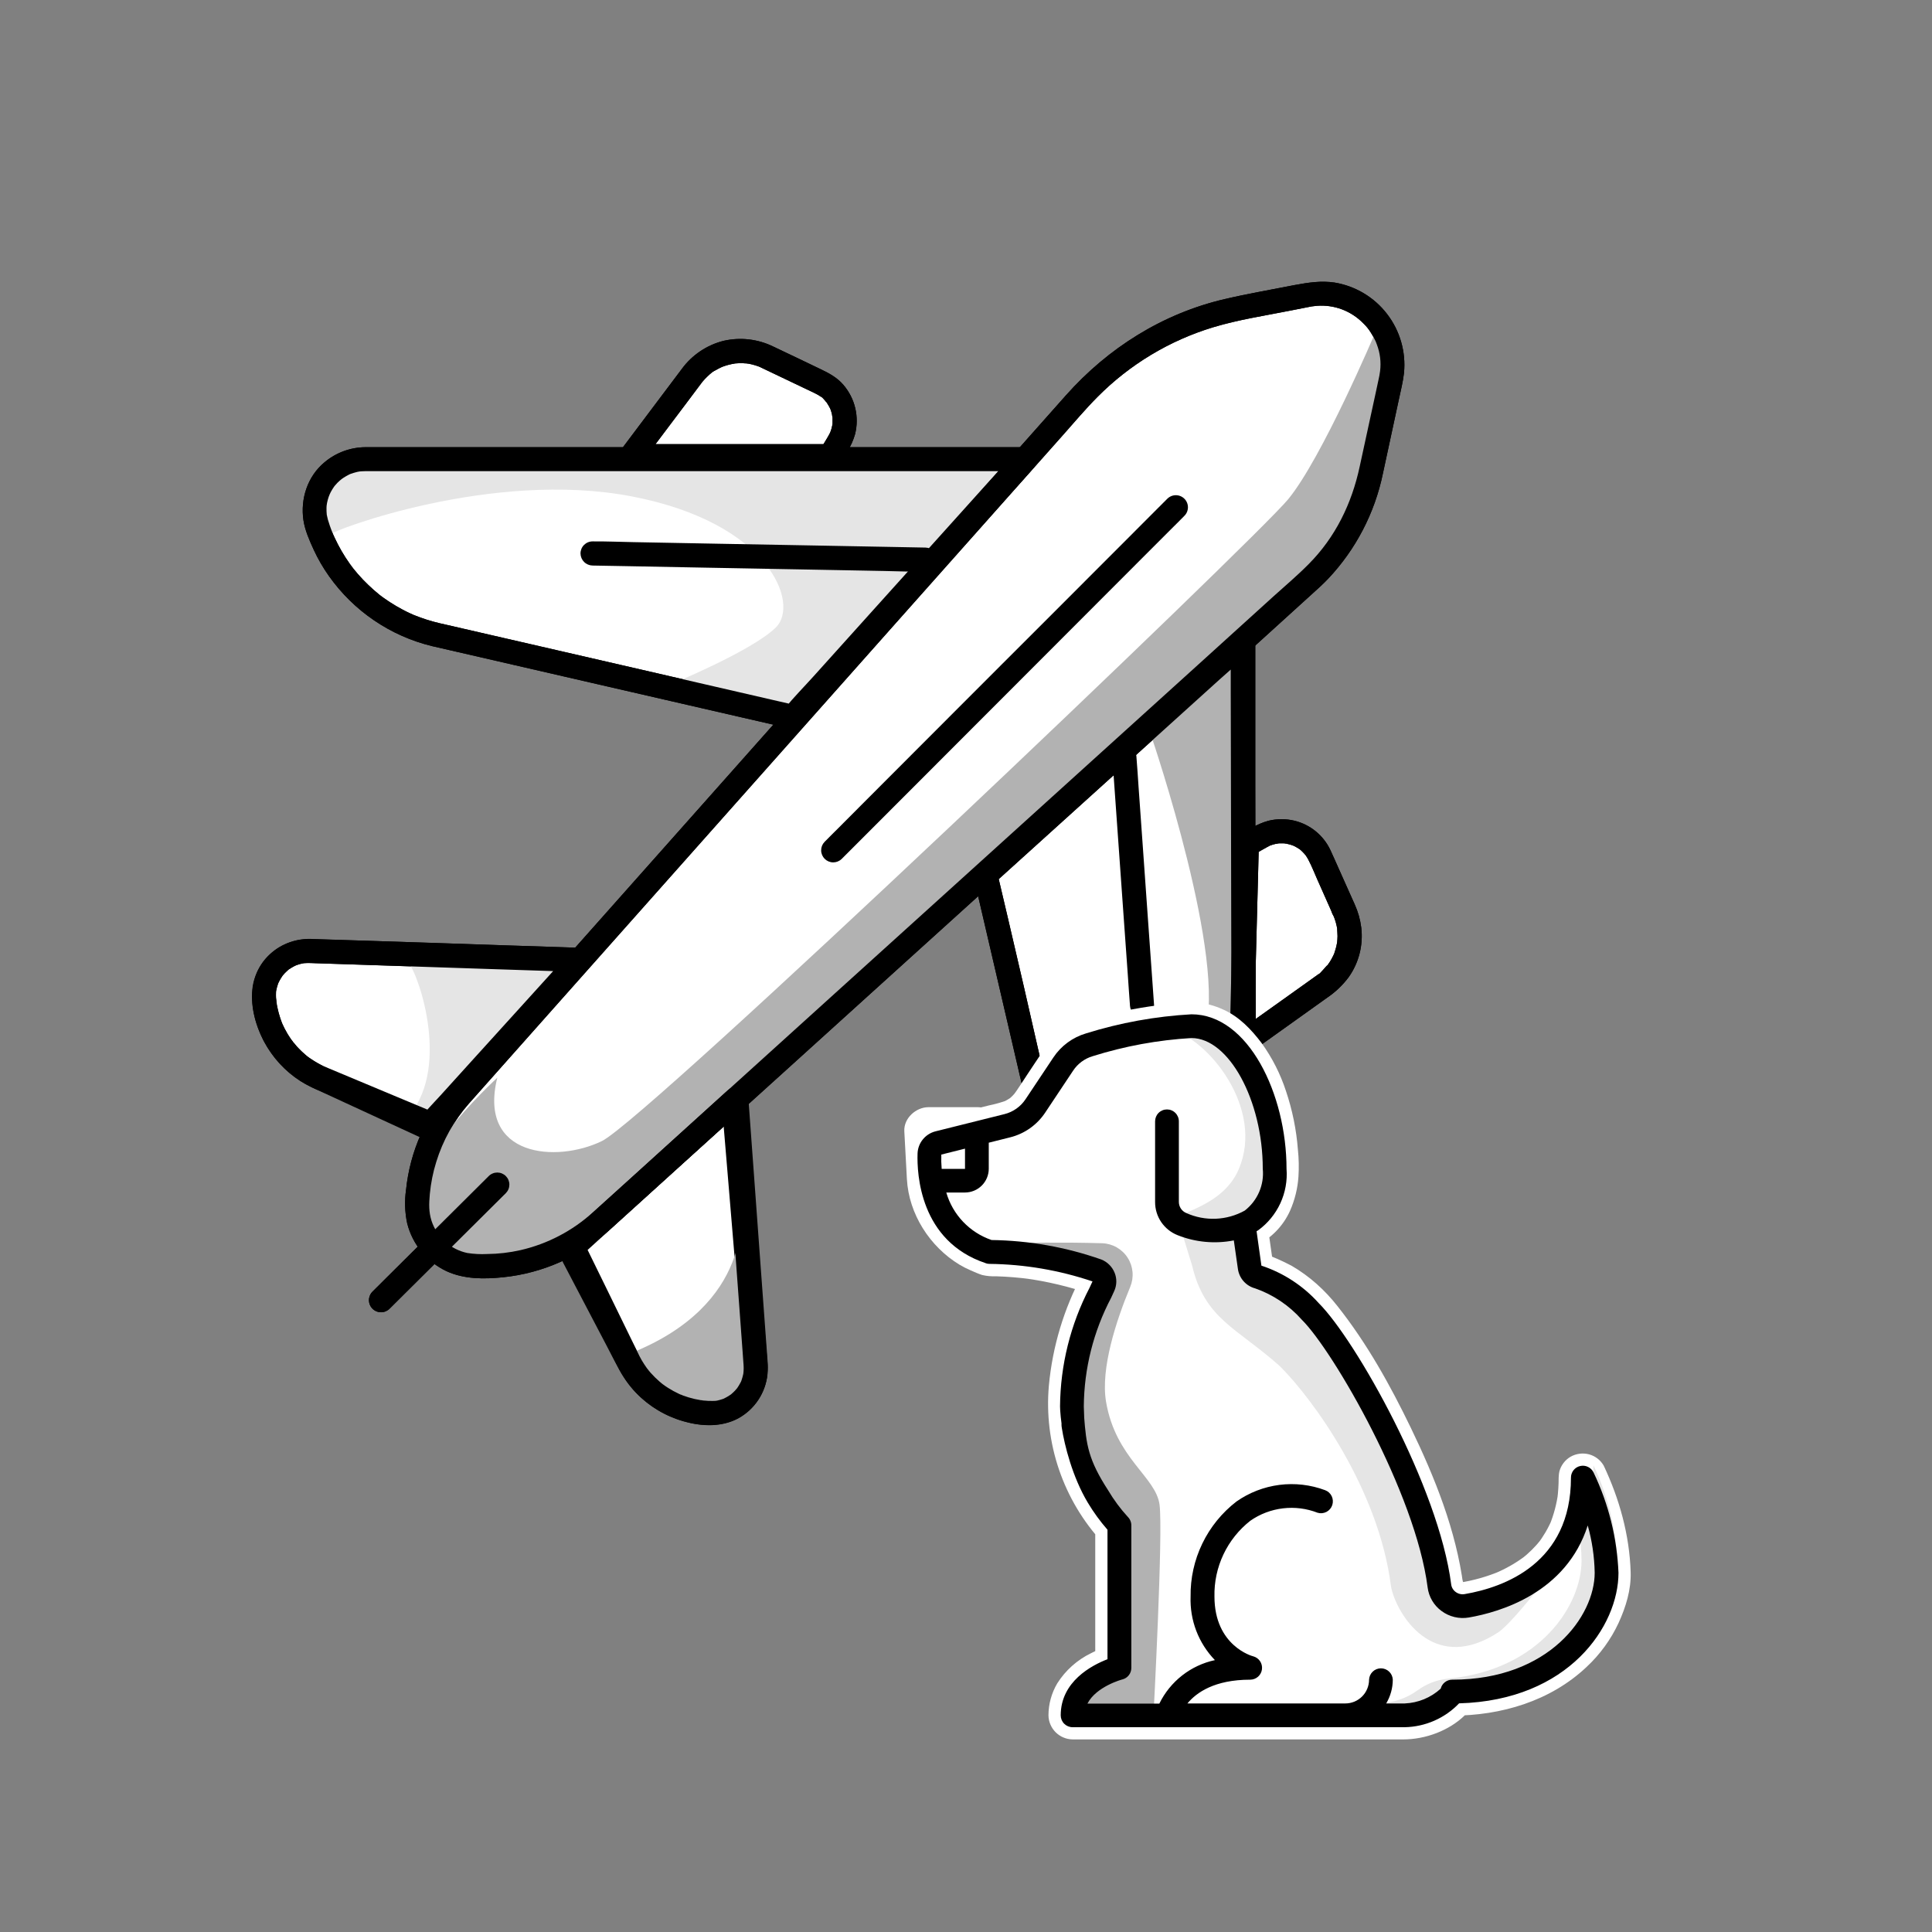 <svg width="120" height="120" viewBox="0 0 120 120" fill="none" xmlns="http://www.w3.org/2000/svg">
<rect x="0" y="0" width="120" height="120" fill="#808080" stroke="none"/>
<path d="M36.008 59.619L19.269 59.067C18.879 59.054 18.49 59.123 18.128 59.271C17.767 59.418 17.44 59.64 17.17 59.922C16.9 60.205 16.693 60.541 16.561 60.909C16.43 61.277 16.378 61.669 16.409 62.058C16.488 63.092 16.843 64.086 17.435 64.937C18.027 65.788 18.836 66.466 19.778 66.9L27.285 70.362L36.008 59.619Z" fill="white"/>
<path d="M36.007 58.869L34.61 58.822L31.171 58.71L26.795 58.56L22.649 58.428L19.841 58.335L19.291 58.317C18.387 58.296 17.508 58.618 16.831 59.217C14.971 60.825 15.589 63.717 16.895 65.474C17.544 66.365 18.405 67.08 19.4 67.555L20.131 67.891L23.744 69.558L26.744 70.941L26.906 71.016C27.185 71.144 27.595 71.166 27.815 70.897L28.681 69.832L30.758 67.273L33.287 64.159L35.462 61.48C35.816 61.045 36.172 60.612 36.523 60.175L36.538 60.157C36.784 59.858 36.857 59.389 36.538 59.097C36.263 58.845 35.741 58.772 35.477 59.097L34.612 60.162L32.533 62.721L29.999 65.828L27.823 68.507C27.472 68.94 27.092 69.36 26.764 69.811L26.749 69.829L27.658 69.713L25.507 68.721L21.692 66.962C20.851 66.575 19.934 66.23 19.178 65.683C19.123 65.643 19.009 65.577 19.136 65.655C19.083 65.619 19.033 65.579 18.986 65.535C18.883 65.448 18.782 65.358 18.686 65.263C18.59 65.169 18.509 65.087 18.425 64.993C18.343 64.876 18.251 64.766 18.149 64.665C18.149 64.665 18.233 64.778 18.185 64.71C18.17 64.688 18.154 64.666 18.137 64.644C18.095 64.587 18.055 64.528 18.016 64.469C17.941 64.358 17.866 64.243 17.803 64.126C17.74 64.01 17.681 63.907 17.627 63.795C17.599 63.738 17.572 63.681 17.546 63.624C17.536 63.6 17.525 63.575 17.513 63.55C17.476 63.465 17.566 63.688 17.513 63.55C17.42 63.305 17.34 63.055 17.275 62.8C17.242 62.669 17.213 62.535 17.189 62.4C17.187 62.345 17.178 62.29 17.164 62.236C17.213 62.349 17.176 62.342 17.164 62.273C17.152 62.203 17.153 62.181 17.149 62.135C17.14 62.028 17.134 61.923 17.134 61.816C17.134 61.757 17.134 61.697 17.134 61.636C17.134 61.611 17.134 61.586 17.134 61.56C17.134 61.464 17.102 61.724 17.134 61.584C17.156 61.468 17.179 61.356 17.212 61.243C17.228 61.188 17.249 61.134 17.267 61.08C17.274 61.056 17.283 61.033 17.293 61.011C17.293 61.011 17.224 61.161 17.293 61.032C17.344 60.93 17.396 60.831 17.458 60.732C17.488 60.684 17.521 60.639 17.552 60.591C17.633 60.474 17.525 60.63 17.524 60.627C17.542 60.601 17.563 60.576 17.585 60.553C17.659 60.467 17.738 60.386 17.822 60.31C17.836 60.297 17.954 60.18 17.972 60.184C17.99 60.189 17.846 60.273 17.918 60.23C17.953 60.209 17.984 60.181 18.017 60.16C18.114 60.098 18.214 60.041 18.317 59.989C18.338 59.979 18.362 59.97 18.383 59.958C18.469 59.91 18.245 60.005 18.34 59.976C18.403 59.956 18.463 59.929 18.526 59.91C18.637 59.874 18.751 59.846 18.866 59.825C19.055 59.791 18.755 59.825 18.893 59.825C18.962 59.825 19.031 59.814 19.1 59.812C19.262 59.812 19.426 59.812 19.589 59.825L22.03 59.906L25.951 60.035L30.284 60.177L33.958 60.298L35.908 60.363H35.996C36.195 60.363 36.386 60.284 36.527 60.143C36.667 60.003 36.746 59.812 36.746 59.613C36.741 59.418 36.662 59.233 36.524 59.094C36.387 58.956 36.202 58.875 36.007 58.869Z" fill="black"/>
<path d="M45.541 68.081L46.937 84.769C46.969 85.159 46.919 85.552 46.79 85.921C46.66 86.29 46.454 86.628 46.185 86.912C45.916 87.196 45.59 87.42 45.228 87.569C44.867 87.719 44.477 87.79 44.087 87.778C43.05 87.751 42.039 87.447 41.159 86.898C40.279 86.349 39.562 85.576 39.081 84.657L35.25 77.332L45.541 68.081Z" fill="white"/>
<path d="M44.791 68.081L44.904 69.43L45.183 72.766L45.538 77.023L45.882 81.135L46.125 84.033C46.143 84.255 46.162 84.483 46.18 84.698C46.18 84.775 46.192 84.847 46.195 84.928C46.195 85.05 46.195 85.168 46.182 85.288C46.168 85.409 46.209 85.138 46.182 85.314C46.17 85.379 46.155 85.443 46.138 85.507C46.122 85.572 46.108 85.62 46.09 85.674C46.072 85.728 46.068 85.736 46.057 85.767C46.032 85.842 46.066 85.79 46.057 85.767L46.077 85.724L46.047 85.791C46.035 85.812 46.026 85.835 46.014 85.857C45.985 85.914 45.955 85.971 45.922 86.028C45.889 86.085 45.853 86.139 45.817 86.192C45.804 86.211 45.787 86.231 45.775 86.251C45.729 86.337 45.87 86.142 45.804 86.216C45.738 86.289 45.646 86.397 45.558 86.483C45.517 86.522 45.474 86.558 45.432 86.595C45.306 86.706 45.52 86.54 45.412 86.612C45.312 86.681 45.209 86.746 45.102 86.805L44.952 86.882C44.833 86.94 45.087 86.837 44.925 86.891C44.806 86.93 44.688 86.967 44.566 86.994L44.467 87.013C44.416 87.024 44.407 87.049 44.467 87.013C44.527 86.978 44.496 87.013 44.44 87.013H44.364C44.239 87.021 44.114 87.021 43.99 87.013C43.86 87.013 43.731 86.996 43.602 86.982C43.473 86.969 43.752 87.006 43.555 86.982C43.482 86.97 43.405 86.958 43.338 86.943C43.078 86.893 42.822 86.825 42.573 86.739L42.393 86.674L42.292 86.634C42.213 86.606 42.343 86.658 42.346 86.658C42.219 86.609 42.096 86.551 41.977 86.486C41.736 86.362 41.504 86.221 41.283 86.066C41.263 86.05 41.148 85.95 41.133 85.954C41.118 85.959 41.244 86.043 41.178 85.989C41.149 85.965 41.121 85.944 41.094 85.92C40.989 85.835 40.887 85.745 40.794 85.651C40.602 85.47 40.423 85.275 40.258 85.07C40.14 84.919 40.302 85.135 40.224 85.026L40.113 84.876C40.033 84.762 39.963 84.645 39.889 84.525C39.838 84.438 39.79 84.35 39.739 84.261L39.325 83.469L37.473 79.95L35.98 77.1L35.901 76.95L35.784 77.859L36.804 76.941L39.255 74.737L42.237 72.055L44.803 69.75C45.219 69.376 45.652 69.016 46.053 68.626L46.071 68.61C46.211 68.469 46.29 68.279 46.29 68.08C46.29 67.881 46.211 67.69 46.071 67.549C45.928 67.413 45.738 67.337 45.54 67.337C45.343 67.337 45.153 67.413 45.01 67.549L43.99 68.468L41.538 70.672L38.55 73.35L35.983 75.657C35.569 76.031 35.128 76.386 34.734 76.781C34.728 76.787 34.722 76.792 34.716 76.797C34.601 76.916 34.527 77.068 34.506 77.232C34.485 77.396 34.518 77.562 34.599 77.706L35.73 79.866L37.696 83.616C38.187 84.552 38.629 85.513 39.331 86.316C40.113 87.195 41.116 87.848 42.237 88.207C43.36 88.575 44.601 88.669 45.694 88.168C46.199 87.927 46.639 87.569 46.976 87.122C47.314 86.676 47.539 86.155 47.634 85.603C47.685 85.25 47.694 84.892 47.661 84.537L47.467 82.224L47.14 78.309L46.773 73.911L46.459 70.161L46.293 68.169L46.285 68.078C46.252 67.688 45.963 67.308 45.535 67.328C45.163 67.35 44.755 67.662 44.791 68.081Z" fill="black"/>
<path d="M39.207 28.35L42.995 23.314C43.517 22.62 44.263 22.127 45.107 21.92C45.951 21.713 46.841 21.805 47.625 22.179L50.985 23.782C51.312 23.939 51.603 24.161 51.839 24.436C52.075 24.71 52.252 25.031 52.357 25.378C52.462 25.724 52.494 26.089 52.45 26.449C52.407 26.808 52.289 27.155 52.104 27.466L51.579 28.35H39.207Z" fill="white"/>
<path d="M39.855 28.73L41.614 26.391C42.282 25.503 42.954 24.618 43.617 23.727L43.638 23.7C43.638 23.7 44.238 22.96 43.612 23.733C43.543 23.819 43.644 23.697 43.657 23.68C43.739 23.583 43.827 23.491 43.918 23.403C43.969 23.352 44.023 23.304 44.077 23.253C44.097 23.235 44.118 23.218 44.139 23.202C44.22 23.134 44.181 23.14 44.139 23.202C44.23 23.117 44.334 23.048 44.446 22.997C44.568 22.924 44.692 22.863 44.82 22.802C44.947 22.74 44.695 22.848 44.857 22.785L45.03 22.724C45.163 22.681 45.298 22.644 45.435 22.616C45.493 22.604 45.555 22.595 45.615 22.584C45.717 22.563 45.465 22.599 45.57 22.584L45.675 22.573C45.806 22.561 45.937 22.557 46.068 22.56C46.138 22.56 46.209 22.56 46.279 22.569H46.39C46.279 22.569 46.462 22.582 46.5 22.59C46.57 22.602 46.639 22.619 46.71 22.635C46.841 22.668 46.97 22.707 47.097 22.753L47.173 22.782C47.302 22.831 47.164 22.774 47.146 22.77C47.182 22.782 47.217 22.798 47.248 22.818L47.368 22.875C48.428 23.38 49.489 23.886 50.55 24.393C50.631 24.432 50.712 24.471 50.79 24.516C50.841 24.546 50.892 24.578 50.94 24.61L51.001 24.654C51.12 24.735 50.973 24.627 50.97 24.627C51.04 24.627 51.21 24.846 51.258 24.898L51.306 24.953C51.337 24.987 51.4 25.015 51.324 24.972C51.247 24.928 51.295 24.93 51.324 24.972L51.379 25.052C51.449 25.16 51.512 25.271 51.57 25.386C51.63 25.503 51.517 25.236 51.577 25.407C51.597 25.459 51.616 25.512 51.631 25.566C51.646 25.62 51.663 25.674 51.675 25.728C51.68 25.8 51.694 25.872 51.717 25.941C51.717 25.941 51.703 25.78 51.705 25.86C51.705 25.893 51.705 25.924 51.712 25.956C51.712 26.013 51.712 26.069 51.712 26.125C51.712 26.183 51.712 26.238 51.712 26.295C51.712 26.328 51.705 26.36 51.705 26.392C51.705 26.487 51.736 26.224 51.705 26.363C51.684 26.476 51.657 26.588 51.624 26.698C51.597 26.76 51.574 26.823 51.556 26.887C51.556 26.887 51.619 26.751 51.582 26.825C51.564 26.863 51.546 26.902 51.526 26.94C51.391 27.201 51.226 27.45 51.076 27.702L50.926 27.959L51.574 27.588H39.207C39.008 27.588 38.817 27.667 38.677 27.808C38.536 27.948 38.457 28.139 38.457 28.338C38.457 28.537 38.536 28.728 38.677 28.868C38.817 29.009 39.008 29.088 39.207 29.088H51.225C51.619 29.088 51.964 29.108 52.23 28.71C52.38 28.489 52.503 28.251 52.639 28.021C52.845 27.695 53.003 27.342 53.109 26.971C53.243 26.44 53.247 25.883 53.121 25.349C52.995 24.815 52.742 24.32 52.384 23.904C51.994 23.444 51.484 23.175 50.953 22.922C49.974 22.455 49.003 21.983 48.015 21.519C47.066 21.058 45.988 20.934 44.959 21.166C43.908 21.425 42.983 22.046 42.345 22.92C41.802 23.637 41.263 24.358 40.722 25.078L38.68 27.794L38.56 27.953C38.323 28.267 38.499 28.805 38.829 28.98C39.223 29.206 39.6 29.066 39.855 28.73Z" fill="black"/>
<path d="M77.13 64.838L82.255 61.176C82.962 60.671 83.473 59.936 83.7 59.098C83.928 58.259 83.858 57.367 83.503 56.574L81.982 53.175C81.834 52.844 81.619 52.548 81.35 52.306C81.081 52.063 80.765 51.879 80.421 51.765C80.077 51.652 79.713 51.611 79.353 51.646C78.992 51.681 78.643 51.79 78.327 51.968L77.427 52.471L77.13 64.838Z" fill="white"/>
<path d="M77.508 65.486L79.617 63.978L82.43 61.969C82.949 61.619 83.406 61.183 83.779 60.679C84.406 59.787 84.68 58.694 84.55 57.612C84.488 57.118 84.352 56.635 84.147 56.181C84.084 56.04 84.019 55.899 83.957 55.757L83.172 54C82.992 53.599 82.817 53.197 82.633 52.8C82.422 52.351 82.113 51.954 81.729 51.639C81.345 51.324 80.896 51.099 80.413 50.979C79.879 50.849 79.322 50.849 78.787 50.979C78.419 51.081 78.065 51.232 77.737 51.429C77.51 51.556 77.266 51.672 77.047 51.816C76.93 51.896 76.834 52.004 76.768 52.13C76.703 52.256 76.67 52.397 76.672 52.539C76.647 53.256 76.638 53.974 76.62 54.693L76.525 58.554L76.43 62.469L76.374 64.719V64.826C76.374 65.024 76.453 65.215 76.594 65.356C76.734 65.496 76.925 65.576 77.124 65.576C77.322 65.572 77.511 65.492 77.65 65.352C77.79 65.212 77.871 65.023 77.874 64.826L77.976 60.653L78.15 54L78.188 52.465L77.817 53.112L78.534 52.709C78.639 52.65 78.743 52.59 78.85 52.538C78.879 52.519 78.911 52.504 78.944 52.494C78.934 52.494 78.772 52.557 78.904 52.512C78.96 52.494 79.016 52.473 79.073 52.456C79.129 52.44 79.183 52.426 79.24 52.413C79.297 52.4 79.404 52.413 79.434 52.377C79.385 52.422 79.284 52.392 79.38 52.388L79.478 52.38C79.534 52.38 79.591 52.38 79.647 52.38C79.703 52.38 79.76 52.38 79.817 52.389C79.848 52.395 79.88 52.398 79.912 52.398C79.869 52.417 79.742 52.367 79.879 52.398C79.989 52.422 80.099 52.446 80.205 52.48C80.205 52.48 80.355 52.541 80.364 52.536C80.373 52.532 80.214 52.467 80.317 52.517L80.425 52.569C80.526 52.621 80.619 52.681 80.715 52.743C80.865 52.842 80.638 52.671 80.737 52.757C80.793 52.804 80.849 52.852 80.901 52.907C80.954 52.961 80.982 52.987 81.019 53.031C81.057 53.075 81.144 53.197 81.087 53.108C81.03 53.017 81.129 53.17 81.145 53.196C81.188 53.259 81.225 53.325 81.261 53.392C81.477 53.797 81.645 54.233 81.831 54.651L82.675 56.55C82.721 56.69 82.781 56.824 82.856 56.95C82.856 56.95 82.805 56.82 82.835 56.901C82.865 56.982 82.881 57.02 82.902 57.08C82.95 57.216 82.989 57.355 83.02 57.496C83.034 57.556 83.046 57.618 83.056 57.679C83.09 57.873 83.056 57.579 83.056 57.717C83.056 57.855 83.078 57.999 83.076 58.14C83.075 58.281 83.064 58.401 83.053 58.533C83.046 58.618 83.062 58.464 83.062 58.462C83.055 58.496 83.049 58.531 83.046 58.566C83.034 58.635 83.02 58.704 83.004 58.772C82.974 58.899 82.938 59.025 82.894 59.148C82.883 59.208 82.861 59.266 82.83 59.319C82.839 59.309 82.903 59.158 82.845 59.285L82.8 59.379C82.742 59.498 82.679 59.613 82.609 59.725C82.576 59.776 82.543 59.829 82.507 59.876L82.446 59.961C82.382 60.053 82.446 59.94 82.466 59.935C82.415 59.946 81.938 60.556 81.895 60.507C81.895 60.507 82.013 60.422 81.916 60.49L81.871 60.523L81.84 60.546L81.708 60.641L81.203 61.002L79.585 62.157C78.657 62.82 77.727 63.478 76.802 64.146L76.749 64.183C76.431 64.41 76.246 64.847 76.481 65.21C76.686 65.532 77.166 65.73 77.508 65.486Z" fill="black"/>
<path d="M63.676 28.526H22.688C22.191 28.525 21.701 28.642 21.259 28.867C20.817 29.092 20.433 29.419 20.141 29.82C19.848 30.221 19.655 30.685 19.576 31.176C19.497 31.666 19.535 32.167 19.688 32.64C20.229 34.315 21.196 35.821 22.494 37.011C23.791 38.201 25.376 39.034 27.091 39.429L49.258 44.529L63.676 28.526Z" fill="white"/>
<path d="M63.677 27.776H22.712C21.775 27.779 20.869 28.112 20.153 28.716C19.103 29.586 18.653 30.977 18.846 32.303C18.941 32.941 19.22 33.567 19.487 34.149C19.751 34.721 20.068 35.267 20.432 35.781C21.971 37.956 24.246 39.502 26.835 40.131C27.325 40.246 27.814 40.356 28.302 40.468L31.893 41.295L36.721 42.407L41.77 43.569L46.102 44.566L48.713 45.166L49.066 45.248C49.194 45.282 49.328 45.283 49.456 45.249C49.585 45.215 49.702 45.149 49.796 45.056L51.228 43.462L54.678 39.639L58.844 35.013L62.444 31.014C63.025 30.367 63.617 29.73 64.19 29.075L64.216 29.046C64.478 28.755 64.525 28.27 64.216 27.985C63.929 27.723 63.434 27.675 63.155 27.985L61.721 29.578L58.279 33.402L54.105 38.037L50.505 42.036C49.925 42.679 49.306 43.303 48.76 43.975C48.75 43.984 48.742 43.994 48.734 44.004L49.463 43.81L48.059 43.488L44.505 42.669L39.727 41.568L34.714 40.414L30.381 39.417L27.71 38.802L27.297 38.708C26.759 38.581 26.232 38.413 25.72 38.205C25.707 38.205 25.61 38.16 25.692 38.194L25.637 38.17L25.436 38.079C25.286 38.011 25.154 37.943 25.015 37.869C24.738 37.723 24.469 37.565 24.206 37.394C24.083 37.314 23.963 37.231 23.845 37.148L23.669 37.019L23.569 36.944C23.652 37.008 23.603 36.969 23.549 36.927C23.315 36.738 23.089 36.538 22.871 36.327C22.646 36.112 22.43 35.888 22.226 35.652C22.13 35.542 22.038 35.43 21.947 35.316C21.855 35.202 21.932 35.298 21.947 35.316L21.872 35.217L21.722 35.014C21.364 34.509 21.052 33.973 20.791 33.411C20.759 33.343 20.729 33.276 20.699 33.209C20.64 33.078 20.689 33.186 20.699 33.209L20.663 33.12C20.599 32.961 20.538 32.802 20.483 32.642C20.441 32.522 20.401 32.4 20.367 32.279C20.348 32.209 20.331 32.139 20.318 32.069C20.309 32.029 20.305 31.989 20.296 31.95C20.309 32.007 20.308 32.061 20.296 31.971C20.282 31.824 20.276 31.676 20.28 31.529C20.28 31.461 20.291 31.393 20.296 31.326C20.284 31.495 20.296 31.308 20.312 31.242C20.339 31.112 20.373 30.983 20.416 30.857C20.43 30.816 20.526 30.599 20.444 30.771C20.476 30.703 20.507 30.634 20.541 30.569C20.603 30.451 20.672 30.339 20.748 30.231L20.814 30.141C20.814 30.141 20.726 30.238 20.785 30.181C20.843 30.125 20.895 30.052 20.954 29.992C21.046 29.898 21.146 29.812 21.254 29.727C21.143 29.822 21.254 29.727 21.308 29.692C21.362 29.658 21.436 29.61 21.502 29.573C21.567 29.535 21.619 29.506 21.678 29.478C21.713 29.46 21.749 29.445 21.784 29.428C21.761 29.439 21.634 29.484 21.765 29.438C21.904 29.388 22.045 29.346 22.189 29.311C22.256 29.297 22.325 29.285 22.394 29.273C22.244 29.299 22.404 29.273 22.468 29.273C22.53 29.273 22.617 29.265 22.686 29.265H63.677C63.876 29.265 64.067 29.186 64.207 29.045C64.348 28.905 64.427 28.714 64.427 28.515C64.427 28.316 64.348 28.125 64.207 27.985C64.067 27.844 63.876 27.765 63.677 27.765V27.776Z" fill="black"/>
<path d="M77.195 39.9L77.279 80.889C77.279 81.385 77.162 81.874 76.938 82.316C76.713 82.758 76.387 83.141 75.987 83.433C75.586 83.726 75.122 83.919 74.632 83.998C74.143 84.078 73.642 84.04 73.169 83.889C71.493 83.35 69.986 82.386 68.793 81.092C67.601 79.796 66.764 78.215 66.365 76.5L61.216 54.339L77.195 39.9Z" fill="white"/>
<path d="M76.444 39.9V40.74V43.047L76.452 46.538L76.461 50.888L76.471 55.819L76.482 61.017L76.5 66.15L76.509 70.95L76.518 75.138V78.382V80.376V80.817C76.518 80.838 76.518 80.859 76.518 80.88C76.518 80.984 76.51 81.086 76.503 81.189C76.503 81.206 76.489 81.309 76.503 81.21C76.516 81.111 76.503 81.236 76.492 81.26C76.479 81.339 76.461 81.409 76.441 81.493C76.422 81.578 76.404 81.626 76.383 81.69C76.369 81.728 76.356 81.764 76.344 81.8C76.332 81.836 76.3 81.908 76.344 81.818C76.387 81.728 76.299 81.911 76.284 81.938C76.245 82.014 76.203 82.089 76.158 82.163C76.123 82.22 76.084 82.273 76.047 82.329C75.973 82.439 76.131 82.239 76.008 82.379C75.914 82.484 75.814 82.585 75.708 82.679C75.679 82.706 75.492 82.856 75.643 82.742C75.591 82.781 75.537 82.82 75.483 82.856C75.365 82.934 75.243 83.004 75.115 83.066L75.013 83.114C75.013 83.114 75.142 83.069 75.061 83.093C74.98 83.117 74.938 83.139 74.875 83.159C74.728 83.204 74.578 83.241 74.425 83.267C74.29 83.292 74.56 83.267 74.367 83.267C74.298 83.267 74.23 83.276 74.163 83.276C74.095 83.276 74.025 83.276 73.957 83.276C73.89 83.276 73.645 83.229 73.83 83.268C73.554 83.211 73.282 83.135 73.017 83.04C72.877 82.989 72.739 82.934 72.6 82.88C72.493 82.838 72.706 82.928 72.6 82.88L72.513 82.841L72.253 82.722C71.695 82.455 71.163 82.137 70.662 81.774L70.486 81.644C70.396 81.578 70.576 81.717 70.486 81.644L70.413 81.585C70.284 81.482 70.156 81.374 70.032 81.264C69.8 81.057 69.577 80.84 69.363 80.613C69.157 80.392 68.964 80.163 68.776 79.927C68.706 79.841 68.844 80.022 68.776 79.927L68.719 79.853L68.569 79.652C68.479 79.524 68.394 79.394 68.31 79.261C68.142 78.998 67.986 78.726 67.842 78.447C67.776 78.317 67.711 78.184 67.65 78.052L67.56 77.85C67.548 77.823 67.507 77.718 67.56 77.85C67.545 77.809 67.528 77.772 67.513 77.732C67.325 77.256 67.172 76.767 67.056 76.269C66.936 75.762 66.818 75.254 66.702 74.745L65.853 71.099L64.74 66.308L63.6 61.311L62.607 57.042L62.007 54.492L61.926 54.145L61.734 54.874L63.322 53.438L67.14 49.987L71.758 45.813L75.748 42.206C76.392 41.623 77.062 41.061 77.685 40.456C77.694 40.447 77.703 40.439 77.713 40.431C77.854 40.29 77.933 40.1 77.933 39.901C77.933 39.702 77.854 39.511 77.713 39.37C77.571 39.234 77.381 39.157 77.183 39.157C76.986 39.157 76.795 39.234 76.653 39.37L75.075 40.8L71.257 44.25L66.64 48.423L62.649 52.031C62.005 52.612 61.336 53.176 60.714 53.781L60.685 53.806C60.591 53.9 60.524 54.017 60.49 54.146C60.456 54.274 60.457 54.409 60.492 54.537L60.823 55.962L61.665 59.583L62.784 64.397L63.96 69.46L64.963 73.776L65.563 76.353C65.876 77.809 66.468 79.191 67.306 80.423C68.073 81.517 69.029 82.465 70.129 83.223C70.65 83.581 71.202 83.889 71.779 84.145C72.421 84.429 73.069 84.684 73.77 84.765C74.411 84.827 75.057 84.729 75.65 84.478C76.244 84.228 76.765 83.833 77.167 83.33C77.727 82.624 78.03 81.75 78.028 80.85C78.028 80.468 78.028 80.087 78.028 79.704V77.112V73.404L78.019 68.859L78 63.804L77.988 58.544L77.977 53.412L77.968 48.678V44.688V41.718V40.099V39.9C77.968 39.701 77.889 39.51 77.749 39.37C77.608 39.229 77.417 39.15 77.218 39.15C77.019 39.15 76.829 39.229 76.688 39.37C76.547 39.51 76.468 39.701 76.468 39.9H76.444Z" fill="black"/>
<path d="M28.588 68.02L66.969 24.82C69.556 21.91 73.024 19.926 76.844 19.17L81.204 18.308C81.923 18.165 82.667 18.204 83.368 18.42C84.068 18.636 84.704 19.024 85.218 19.547C85.732 20.07 86.108 20.712 86.313 21.416C86.517 22.121 86.543 22.865 86.388 23.581L85.116 29.474C84.571 32.004 83.245 34.3 81.326 36.036L37.29 75.891C35.335 77.659 32.794 78.639 30.157 78.639H29.651C29.151 78.639 28.656 78.539 28.195 78.345C27.735 78.151 27.318 77.866 26.969 77.508C26.62 77.15 26.347 76.726 26.165 76.26C25.983 75.794 25.896 75.297 25.91 74.797C25.976 72.293 26.925 69.893 28.588 68.02Z" fill="white"/>
<path d="M29.119 68.55L30.799 66.659L35.191 61.716L41.424 54.702L48.51 46.727L55.59 38.757L61.726 31.857L65.992 27.057C66.708 26.253 67.405 25.419 68.164 24.657C70.163 22.64 72.632 21.152 75.349 20.328C76.917 19.855 78.562 19.607 80.166 19.288L81.157 19.093C81.367 19.044 81.58 19.011 81.795 18.994C82.328 18.953 82.863 19.03 83.363 19.219C83.863 19.409 84.315 19.707 84.687 20.091C84.864 20.26 85.018 20.451 85.146 20.66C85.229 20.79 85.306 20.924 85.375 21.063C85.432 21.166 85.478 21.274 85.515 21.386C85.719 21.914 85.789 22.485 85.72 23.047C85.696 23.235 85.662 23.422 85.618 23.605L85.441 24.429L84.45 28.992C83.958 31.278 82.95 33.361 81.286 35.035C80.595 35.736 79.834 36.377 79.104 37.036L74.4 41.301L67.65 47.41L59.769 54.543L51.811 61.743L44.662 68.213L39.37 73.002L36.843 75.285C35.564 76.449 34.006 77.264 32.32 77.65C31.643 77.803 30.952 77.883 30.258 77.889C29.845 77.911 29.43 77.889 29.022 77.825C28.52 77.719 28.055 77.483 27.672 77.142C27.479 76.978 27.311 76.788 27.172 76.576C27.014 76.345 26.89 76.093 26.803 75.826C26.628 75.266 26.641 74.794 26.698 74.154C26.762 73.48 26.895 72.815 27.097 72.169C27.507 70.833 28.196 69.6 29.119 68.55C29.255 68.407 29.331 68.217 29.331 68.02C29.331 67.822 29.255 67.633 29.119 67.49C28.846 67.216 28.327 67.189 28.059 67.49C26.459 69.272 25.465 71.516 25.221 73.899C25.121 74.593 25.145 75.299 25.291 75.984C25.453 76.626 25.754 77.225 26.173 77.737C26.593 78.249 27.12 78.663 27.718 78.948C28.818 79.46 30.066 79.454 31.251 79.332C33.707 79.081 36.019 78.053 37.851 76.397L38.548 75.765L42.409 72.27L48.694 66.584L56.4 59.607L64.555 52.227L72.126 45.377L78.097 39.977L81.45 36.934C81.802 36.617 82.156 36.3 82.486 35.955C84.207 34.135 85.386 31.871 85.893 29.418L86.889 24.797C87.006 24.255 87.142 23.713 87.205 23.165C87.332 21.856 86.957 20.548 86.156 19.506C85.356 18.463 84.188 17.764 82.891 17.55C82.053 17.425 81.259 17.55 80.44 17.7C78.985 17.988 77.518 18.238 76.074 18.575C72.214 19.474 68.821 21.613 66.202 24.561L63.369 27.75L58.089 33.693L51.316 41.315L44.031 49.515L37.164 57.243L31.65 63.45L28.471 67.028L28.056 67.496C27.919 67.638 27.843 67.828 27.843 68.026C27.843 68.223 27.919 68.413 28.056 68.556C28.198 68.695 28.39 68.772 28.589 68.77C28.788 68.769 28.978 68.69 29.119 68.55Z" fill="black"/>
<path d="M24.205 81.278L26.647 78.85L30.534 74.987L31.418 74.109C31.487 74.039 31.543 73.957 31.58 73.866C31.618 73.775 31.637 73.677 31.638 73.579C31.638 73.48 31.618 73.382 31.581 73.291C31.543 73.2 31.488 73.118 31.418 73.048C31.349 72.978 31.266 72.923 31.175 72.885C31.084 72.847 30.986 72.828 30.888 72.828C30.789 72.828 30.692 72.847 30.601 72.885C30.509 72.922 30.427 72.977 30.357 73.047L27.915 75.475L24.028 79.338L23.145 80.217C23.073 80.286 23.016 80.369 22.977 80.46C22.938 80.552 22.917 80.65 22.916 80.75C22.915 80.85 22.934 80.948 22.972 81.04C23.009 81.133 23.065 81.216 23.136 81.287C23.206 81.357 23.29 81.413 23.382 81.451C23.474 81.488 23.573 81.507 23.672 81.506C23.772 81.506 23.87 81.485 23.962 81.446C24.053 81.406 24.136 81.349 24.205 81.278Z" fill="black"/>
<path d="M85.411 20.677C85.411 20.677 82.118 28.449 80.011 31.009C77.903 33.57 40.2 69.499 37.389 70.871C34.578 72.242 29.666 71.877 30.887 66.941C30.887 66.941 24.137 73.118 25.983 75.641C27.828 78.163 31.745 82.007 43.401 70.358C55.056 58.709 83.308 34.569 83.308 34.569C83.308 34.569 88.614 23.128 85.411 20.677Z" fill="#B2B2B2"/>
<path d="M20.498 33.203C20.681 32.929 30.581 29.181 39.207 30.826C47.834 32.472 49.664 37.5 48.2 38.962C46.736 40.425 41.607 42.529 41.607 42.529L49.754 43.99L63.231 29.02L21.761 28.663L19.539 30.735L20.498 33.203Z" fill="#E5E5E5"/>
<path d="M71.513 45.729C71.605 46.004 76.267 59.717 74.805 64.197C73.342 68.677 69.96 72.243 65.936 72.699C65.936 72.699 66.394 80.106 68.497 81.751C70.6 83.397 74.047 85.089 75.48 83.731C76.912 82.374 76.915 81.294 77.279 79.832C77.644 78.369 77.198 40.883 77.198 40.883L71.513 45.729Z" fill="#B2B2B2"/>
<path d="M25.253 59.717C25.703 59.717 27.993 65.659 25.662 68.951L26.694 70.088C26.694 70.088 35.1 59.835 35.25 59.717C35.4 59.598 25.253 59.717 25.253 59.717Z" fill="#E5E5E5"/>
<path d="M45.839 74.802C46.139 75.234 46.764 81.022 39.207 84.039C39.207 84.039 40.044 87.133 41.607 87.778C43.17 88.424 46.089 87.615 46.505 86.504C46.92 85.392 45.839 74.802 45.839 74.802Z" fill="#B2B2B2"/>
<path d="M36.007 58.869L34.657 58.825L31.349 58.716L27.103 58.575L22.987 58.438L20.05 58.35L19.363 58.328C18.74 58.302 18.122 58.434 17.563 58.71C17.075 58.958 16.652 59.316 16.328 59.757C16.004 60.198 15.788 60.709 15.697 61.248C15.52 62.397 15.847 63.609 16.366 64.63C16.894 65.651 17.68 66.517 18.644 67.141C19.052 67.392 19.481 67.606 19.927 67.779L23.285 69.184L26.38 70.478L26.552 70.551C26.68 70.588 26.816 70.59 26.945 70.556C27.073 70.522 27.191 70.453 27.283 70.358L28.201 69.345L30.415 66.9L33.085 63.954L35.395 61.404C35.77 60.99 36.152 60.582 36.521 60.162L36.538 60.144C36.8 59.853 36.838 59.365 36.538 59.084C36.238 58.801 35.758 58.773 35.477 59.084L34.558 60.096L32.351 62.531L29.681 65.475L27.371 68.025C26.998 68.438 26.6 68.838 26.246 69.267L26.23 69.285L26.959 69.091L24.721 68.156L21.035 66.614L20.039 66.198L19.978 66.171C19.963 66.171 20.171 66.263 20.08 66.212C20.024 66.18 19.964 66.154 19.907 66.124C19.784 66.061 19.666 65.994 19.547 65.922C19.429 65.85 19.348 65.794 19.247 65.727C19.195 65.691 19.144 65.652 19.097 65.616C19.012 65.555 19.201 65.7 19.12 65.632L19.036 65.565C18.835 65.399 18.646 65.219 18.469 65.028C18.383 64.936 18.301 64.842 18.223 64.745L18.172 64.681C18.119 64.615 18.208 64.724 18.208 64.727C18.208 64.692 18.104 64.585 18.082 64.552C17.934 64.34 17.8 64.117 17.681 63.886C17.623 63.774 17.572 63.66 17.519 63.546C17.485 63.468 17.542 63.599 17.543 63.6C17.527 63.568 17.514 63.534 17.503 63.499C17.477 63.434 17.453 63.364 17.429 63.297C17.346 63.057 17.28 62.811 17.23 62.562C17.216 62.501 17.204 62.438 17.194 62.374C17.194 62.347 17.194 62.321 17.182 62.292C17.158 62.154 17.182 62.309 17.182 62.328C17.182 62.209 17.171 62.091 17.149 61.974C17.142 61.862 17.142 61.75 17.149 61.638C17.15 61.604 17.153 61.57 17.158 61.536C17.158 61.536 17.131 61.694 17.147 61.611C17.164 61.529 17.17 61.479 17.185 61.413C17.21 61.3 17.248 61.191 17.284 61.081C17.336 60.919 17.233 61.173 17.293 61.056C17.321 60.998 17.348 60.939 17.38 60.882C17.435 60.782 17.498 60.688 17.561 60.594C17.624 60.499 17.473 60.696 17.561 60.594C17.605 60.546 17.645 60.496 17.69 60.444C17.77 60.361 17.854 60.294 17.939 60.213C18.025 60.132 17.821 60.289 17.962 60.2C18.017 60.165 18.07 60.127 18.125 60.094C18.181 60.062 18.224 60.038 18.275 60.011L18.34 59.977L18.362 59.967C18.422 59.94 18.422 59.94 18.362 59.967C18.328 60.009 18.308 59.986 18.362 59.967L18.455 59.932C18.518 59.911 18.581 59.892 18.646 59.874L18.796 59.84C18.821 59.84 19.018 59.806 18.895 59.819C18.772 59.831 18.97 59.819 19 59.819C19.069 59.819 19.138 59.819 19.208 59.819H19.28L19.778 59.835L22.384 59.92L26.284 60.05L30.515 60.191L34.06 60.307L35.911 60.367H35.996C36.195 60.367 36.386 60.288 36.527 60.148C36.667 60.007 36.746 59.816 36.746 59.617C36.742 59.422 36.663 59.235 36.526 59.096C36.388 58.957 36.203 58.875 36.007 58.869Z" fill="black"/>
<path d="M44.979 68.25L45.076 69.579L45.316 72.868L45.616 77.05L45.916 81.117L46.128 84.006L46.176 84.678L46.185 84.793C46.193 84.914 46.193 85.036 46.185 85.156C46.185 85.215 46.168 85.276 46.17 85.334C46.17 85.334 46.197 85.183 46.179 85.26C46.17 85.3 46.164 85.341 46.156 85.383C46.131 85.496 46.099 85.607 46.062 85.716C46.052 85.739 46.043 85.763 46.036 85.787C46.017 85.871 46.059 85.712 46.066 85.721C46.041 85.79 46.009 85.856 45.97 85.918C45.921 86.011 45.866 86.102 45.807 86.189C45.807 86.189 45.753 86.268 45.751 86.268C45.75 86.268 45.849 86.151 45.793 86.213C45.738 86.274 45.7 86.323 45.651 86.376C45.578 86.452 45.501 86.524 45.421 86.592C45.285 86.713 45.51 86.537 45.402 86.609C45.348 86.646 45.295 86.683 45.24 86.716C45.142 86.776 45.04 86.828 44.94 86.879C44.839 86.93 45.075 86.835 44.913 86.888C44.85 86.907 44.788 86.93 44.724 86.948C44.659 86.966 44.611 86.978 44.554 86.991C44.497 87.004 44.338 87.024 44.454 87.012C44.569 87 44.386 87.012 44.35 87.012C44.28 87.012 44.211 87.019 44.142 87.012C44.031 87.012 43.92 87.012 43.81 86.997C43.744 86.997 43.68 86.987 43.615 86.979C43.588 86.972 43.56 86.969 43.533 86.97C43.602 86.952 43.662 86.988 43.542 86.97C43.279 86.929 43.02 86.87 42.766 86.793C42.645 86.757 42.525 86.716 42.405 86.671C42.375 86.659 42.283 86.606 42.255 86.613C42.303 86.601 42.376 86.665 42.283 86.625L42.184 86.58C41.947 86.47 41.716 86.344 41.496 86.204C41.389 86.136 41.286 86.066 41.184 85.99C41.034 85.879 41.245 86.044 41.142 85.959C41.086 85.914 41.029 85.869 40.975 85.821C40.776 85.649 40.588 85.464 40.413 85.267C40.371 85.219 40.329 85.171 40.288 85.118C40.248 85.064 40.155 84.944 40.21 85.022C40.266 85.1 40.159 84.95 40.138 84.919C40.096 84.859 40.054 84.799 40.014 84.737C39.91 84.58 39.816 84.418 39.73 84.252C39.613 84.022 39.504 83.787 39.391 83.555L37.705 80.1L36.3 77.231L36.225 77.081L36.108 77.99L37.117 77.073L39.541 74.876L42.472 72.216L45.007 69.918C45.415 69.549 45.841 69.191 46.236 68.805L46.254 68.788C46.394 68.648 46.473 68.457 46.473 68.258C46.473 68.059 46.394 67.869 46.254 67.728C46.111 67.591 45.921 67.515 45.723 67.515C45.526 67.515 45.336 67.591 45.193 67.728L44.184 68.643L41.76 70.841L38.833 73.5L36.3 75.793C35.892 76.162 35.458 76.516 35.071 76.906L35.053 76.923C34.938 77.042 34.865 77.194 34.843 77.358C34.822 77.522 34.854 77.688 34.935 77.832L36 80.02L37.819 83.761L38.367 84.885C38.663 85.489 39.052 86.042 39.52 86.525C40.332 87.363 41.352 87.971 42.475 88.287C43.59 88.599 44.806 88.659 45.853 88.101C46.358 87.822 46.787 87.424 47.104 86.943C47.421 86.461 47.617 85.91 47.674 85.337C47.7 85.066 47.7 84.794 47.674 84.523L47.505 82.21L47.221 78.33L46.906 74.007L46.635 70.303L46.492 68.343L46.485 68.253C46.456 67.863 46.161 67.485 45.735 67.503C45.348 67.521 44.949 67.835 44.979 68.25Z" fill="black"/>
<path d="M39.855 28.73L41.614 26.391C42.282 25.503 42.954 24.618 43.617 23.727L43.638 23.7C43.638 23.7 44.238 22.96 43.612 23.733C43.543 23.819 43.644 23.697 43.657 23.68C43.739 23.583 43.827 23.491 43.918 23.403C43.969 23.352 44.023 23.304 44.077 23.253C44.097 23.235 44.118 23.218 44.139 23.202C44.22 23.134 44.181 23.14 44.139 23.202C44.23 23.117 44.334 23.048 44.446 22.997C44.568 22.924 44.692 22.863 44.82 22.802C44.947 22.74 44.695 22.848 44.857 22.785L45.03 22.724C45.163 22.681 45.298 22.644 45.435 22.616C45.493 22.604 45.555 22.595 45.615 22.584C45.717 22.563 45.465 22.599 45.57 22.584L45.675 22.573C45.806 22.561 45.937 22.557 46.068 22.56C46.138 22.56 46.209 22.56 46.279 22.569H46.39C46.279 22.569 46.462 22.582 46.5 22.59C46.57 22.602 46.639 22.619 46.71 22.635C46.841 22.668 46.97 22.707 47.097 22.753L47.173 22.782C47.302 22.831 47.164 22.774 47.146 22.77C47.182 22.782 47.217 22.798 47.248 22.818L47.368 22.875C48.428 23.38 49.489 23.886 50.55 24.393C50.631 24.432 50.712 24.471 50.79 24.516C50.841 24.546 50.892 24.578 50.94 24.61L51.001 24.654C51.12 24.735 50.973 24.627 50.97 24.627C51.04 24.627 51.21 24.846 51.258 24.898L51.306 24.953C51.337 24.987 51.4 25.015 51.324 24.972C51.247 24.928 51.295 24.93 51.324 24.972L51.379 25.052C51.449 25.16 51.512 25.271 51.57 25.386C51.63 25.503 51.517 25.236 51.577 25.407C51.597 25.459 51.616 25.512 51.631 25.566C51.646 25.62 51.663 25.674 51.675 25.728C51.68 25.8 51.694 25.872 51.717 25.941C51.717 25.941 51.703 25.78 51.705 25.86C51.705 25.893 51.705 25.924 51.712 25.956C51.712 26.013 51.712 26.069 51.712 26.125C51.712 26.183 51.712 26.238 51.712 26.295C51.712 26.328 51.705 26.36 51.705 26.392C51.705 26.487 51.736 26.224 51.705 26.363C51.684 26.476 51.657 26.588 51.624 26.698C51.597 26.76 51.574 26.823 51.556 26.887C51.556 26.887 51.619 26.751 51.582 26.825C51.564 26.863 51.546 26.902 51.526 26.94C51.391 27.201 51.226 27.45 51.076 27.702L50.926 27.959L51.574 27.588H39.207C39.008 27.588 38.817 27.667 38.677 27.808C38.536 27.948 38.457 28.139 38.457 28.338C38.457 28.537 38.536 28.728 38.677 28.868C38.817 29.009 39.008 29.088 39.207 29.088H51.225C51.619 29.088 51.964 29.108 52.23 28.71C52.38 28.489 52.503 28.251 52.639 28.021C52.845 27.695 53.003 27.342 53.109 26.971C53.243 26.44 53.247 25.883 53.121 25.349C52.995 24.815 52.742 24.32 52.384 23.904C51.994 23.444 51.484 23.175 50.953 22.922C49.974 22.455 49.003 21.983 48.015 21.519C47.066 21.058 45.988 20.934 44.959 21.166C43.908 21.425 42.983 22.046 42.345 22.92C41.802 23.637 41.263 24.358 40.722 25.078L38.68 27.794L38.56 27.953C38.323 28.267 38.499 28.805 38.829 28.98C39.223 29.206 39.6 29.066 39.855 28.73Z" fill="black"/>
<path d="M77.508 65.486L79.617 63.978L82.43 61.969C82.949 61.619 83.406 61.183 83.779 60.679C84.406 59.787 84.68 58.694 84.55 57.612C84.488 57.118 84.352 56.635 84.147 56.181C84.084 56.04 84.019 55.899 83.957 55.757L83.172 54C82.992 53.599 82.817 53.197 82.633 52.8C82.422 52.351 82.113 51.954 81.729 51.639C81.345 51.324 80.896 51.099 80.413 50.979C79.879 50.849 79.322 50.849 78.787 50.979C78.419 51.081 78.065 51.232 77.737 51.429C77.51 51.556 77.266 51.672 77.047 51.816C76.93 51.896 76.834 52.004 76.768 52.13C76.703 52.256 76.67 52.397 76.672 52.539C76.647 53.256 76.638 53.974 76.62 54.693L76.525 58.554L76.43 62.469L76.374 64.719V64.826C76.374 65.024 76.453 65.215 76.594 65.356C76.734 65.496 76.925 65.576 77.124 65.576C77.322 65.572 77.511 65.492 77.65 65.352C77.79 65.212 77.871 65.023 77.874 64.826L77.976 60.653L78.15 54L78.188 52.465L77.817 53.112L78.534 52.709C78.639 52.65 78.743 52.59 78.85 52.538C78.879 52.519 78.911 52.504 78.944 52.494C78.934 52.494 78.772 52.557 78.904 52.512C78.96 52.494 79.016 52.473 79.073 52.456C79.129 52.44 79.183 52.426 79.24 52.413C79.297 52.4 79.404 52.413 79.434 52.377C79.385 52.422 79.284 52.392 79.38 52.388L79.478 52.38C79.534 52.38 79.591 52.38 79.647 52.38C79.703 52.38 79.76 52.38 79.817 52.389C79.848 52.395 79.88 52.398 79.912 52.398C79.869 52.417 79.742 52.367 79.879 52.398C79.989 52.422 80.099 52.446 80.205 52.48C80.205 52.48 80.355 52.541 80.364 52.536C80.373 52.532 80.214 52.467 80.317 52.517L80.425 52.569C80.526 52.621 80.619 52.681 80.715 52.743C80.865 52.842 80.638 52.671 80.737 52.757C80.793 52.804 80.849 52.852 80.901 52.907C80.954 52.961 80.982 52.987 81.019 53.031C81.057 53.075 81.144 53.197 81.087 53.108C81.03 53.017 81.129 53.17 81.145 53.196C81.188 53.259 81.225 53.325 81.261 53.392C81.477 53.797 81.645 54.233 81.831 54.651L82.675 56.55C82.721 56.69 82.781 56.824 82.856 56.95C82.856 56.95 82.805 56.82 82.835 56.901C82.865 56.982 82.881 57.02 82.902 57.08C82.95 57.216 82.989 57.355 83.02 57.496C83.034 57.556 83.046 57.618 83.056 57.679C83.09 57.873 83.056 57.579 83.056 57.717C83.056 57.855 83.078 57.999 83.076 58.14C83.075 58.281 83.064 58.401 83.053 58.533C83.046 58.618 83.062 58.464 83.062 58.462C83.055 58.496 83.049 58.531 83.046 58.566C83.034 58.635 83.02 58.704 83.004 58.772C82.974 58.899 82.938 59.025 82.894 59.148C82.883 59.208 82.861 59.266 82.83 59.319C82.839 59.309 82.903 59.158 82.845 59.285L82.8 59.379C82.742 59.498 82.679 59.613 82.609 59.725C82.576 59.776 82.543 59.829 82.507 59.876L82.446 59.961C82.382 60.053 82.446 59.94 82.466 59.935C82.415 59.946 81.938 60.556 81.895 60.507C81.895 60.507 82.013 60.422 81.916 60.49L81.871 60.523L81.84 60.546L81.708 60.641L81.203 61.002L79.585 62.157C78.657 62.82 77.727 63.478 76.802 64.146L76.749 64.183C76.431 64.41 76.246 64.847 76.481 65.21C76.686 65.532 77.166 65.73 77.508 65.486Z" fill="black"/>
<path d="M63.677 27.776H22.712C21.775 27.779 20.869 28.112 20.153 28.716C19.103 29.586 18.653 30.977 18.846 32.303C18.941 32.941 19.22 33.567 19.487 34.149C19.751 34.721 20.068 35.267 20.432 35.781C21.971 37.956 24.246 39.502 26.835 40.131C27.325 40.246 27.814 40.356 28.302 40.468L31.893 41.295L36.721 42.407L41.77 43.569L46.102 44.566L48.713 45.166L49.066 45.248C49.194 45.282 49.328 45.283 49.456 45.249C49.585 45.215 49.702 45.149 49.796 45.056L51.228 43.462L54.678 39.639L58.844 35.013L62.444 31.014C63.025 30.367 63.617 29.73 64.19 29.075L64.216 29.046C64.478 28.755 64.525 28.27 64.216 27.985C63.929 27.723 63.434 27.675 63.155 27.985L61.721 29.578L58.279 33.402L54.105 38.037L50.505 42.036C49.925 42.679 49.306 43.303 48.76 43.975C48.75 43.984 48.742 43.994 48.734 44.004L49.463 43.81L48.059 43.488L44.505 42.669L39.727 41.568L34.714 40.414L30.381 39.417L27.71 38.802L27.297 38.708C26.759 38.581 26.232 38.413 25.72 38.205C25.707 38.205 25.61 38.16 25.692 38.194L25.637 38.17L25.436 38.079C25.286 38.011 25.154 37.943 25.015 37.869C24.738 37.723 24.469 37.565 24.206 37.394C24.083 37.314 23.963 37.231 23.845 37.148L23.669 37.019L23.569 36.944C23.652 37.008 23.603 36.969 23.549 36.927C23.315 36.738 23.089 36.538 22.871 36.327C22.646 36.112 22.43 35.888 22.226 35.652C22.13 35.542 22.038 35.43 21.947 35.316C21.855 35.202 21.932 35.298 21.947 35.316L21.872 35.217L21.722 35.014C21.364 34.509 21.052 33.973 20.791 33.411C20.759 33.343 20.729 33.276 20.699 33.209C20.64 33.078 20.689 33.186 20.699 33.209L20.663 33.12C20.599 32.961 20.538 32.802 20.483 32.642C20.441 32.522 20.401 32.4 20.367 32.279C20.348 32.209 20.331 32.139 20.318 32.069C20.309 32.029 20.305 31.989 20.296 31.95C20.309 32.007 20.308 32.061 20.296 31.971C20.282 31.824 20.276 31.676 20.28 31.529C20.28 31.461 20.291 31.393 20.296 31.326C20.284 31.495 20.296 31.308 20.312 31.242C20.339 31.112 20.373 30.983 20.416 30.857C20.43 30.816 20.526 30.599 20.444 30.771C20.476 30.703 20.507 30.634 20.541 30.569C20.603 30.451 20.672 30.339 20.748 30.231L20.814 30.141C20.814 30.141 20.726 30.238 20.785 30.181C20.843 30.125 20.895 30.052 20.954 29.992C21.046 29.898 21.146 29.812 21.254 29.727C21.143 29.822 21.254 29.727 21.308 29.692C21.362 29.658 21.436 29.61 21.502 29.573C21.567 29.535 21.619 29.506 21.678 29.478C21.713 29.46 21.749 29.445 21.784 29.428C21.761 29.439 21.634 29.484 21.765 29.438C21.904 29.388 22.045 29.346 22.189 29.311C22.256 29.297 22.325 29.285 22.394 29.273C22.244 29.299 22.404 29.273 22.468 29.273C22.53 29.273 22.617 29.265 22.686 29.265H63.677C63.876 29.265 64.067 29.186 64.207 29.045C64.348 28.905 64.427 28.714 64.427 28.515C64.427 28.316 64.348 28.125 64.207 27.985C64.067 27.844 63.876 27.765 63.677 27.765V27.776Z" fill="black"/>
<path d="M76.444 39.9V40.74V43.047L76.452 46.538L76.461 50.888L76.471 55.819L76.482 61.017L76.5 66.15L76.509 70.95L76.518 75.138V78.382V80.376V80.817C76.518 80.838 76.518 80.859 76.518 80.88C76.518 80.984 76.51 81.086 76.503 81.189C76.503 81.206 76.489 81.309 76.503 81.21C76.516 81.111 76.503 81.236 76.492 81.26C76.479 81.339 76.461 81.409 76.441 81.493C76.422 81.578 76.404 81.626 76.383 81.69C76.369 81.728 76.356 81.764 76.344 81.8C76.332 81.836 76.3 81.908 76.344 81.818C76.387 81.728 76.299 81.911 76.284 81.938C76.245 82.014 76.203 82.089 76.158 82.163C76.123 82.22 76.084 82.273 76.047 82.329C75.973 82.439 76.131 82.239 76.008 82.379C75.914 82.484 75.814 82.585 75.708 82.679C75.679 82.706 75.492 82.856 75.643 82.742C75.591 82.781 75.537 82.82 75.483 82.856C75.365 82.934 75.243 83.004 75.115 83.066L75.013 83.114C75.013 83.114 75.142 83.069 75.061 83.093C74.98 83.117 74.938 83.139 74.875 83.159C74.728 83.204 74.578 83.241 74.425 83.267C74.29 83.292 74.56 83.267 74.367 83.267C74.298 83.267 74.23 83.276 74.163 83.276C74.095 83.276 74.025 83.276 73.957 83.276C73.89 83.276 73.645 83.229 73.83 83.268C73.554 83.211 73.282 83.135 73.017 83.04C72.877 82.989 72.739 82.934 72.6 82.88C72.493 82.838 72.706 82.928 72.6 82.88L72.513 82.841L72.253 82.722C71.695 82.455 71.163 82.137 70.662 81.774L70.486 81.644C70.396 81.578 70.576 81.717 70.486 81.644L70.413 81.585C70.284 81.482 70.156 81.374 70.032 81.264C69.8 81.057 69.577 80.84 69.363 80.613C69.157 80.392 68.964 80.163 68.776 79.927C68.706 79.841 68.844 80.022 68.776 79.927L68.719 79.853L68.569 79.652C68.479 79.524 68.394 79.394 68.31 79.261C68.142 78.998 67.986 78.726 67.842 78.447C67.776 78.317 67.711 78.184 67.65 78.052L67.56 77.85C67.548 77.823 67.507 77.718 67.56 77.85C67.545 77.809 67.528 77.772 67.513 77.732C67.325 77.256 67.172 76.767 67.056 76.269C66.936 75.762 66.818 75.254 66.702 74.745L65.853 71.099L64.74 66.308L63.6 61.311L62.607 57.042L62.007 54.492L61.926 54.145L61.734 54.874L63.322 53.438L67.14 49.987L71.758 45.813L75.748 42.206C76.392 41.623 77.062 41.061 77.685 40.456C77.694 40.447 77.703 40.439 77.713 40.431C77.854 40.29 77.933 40.1 77.933 39.901C77.933 39.702 77.854 39.511 77.713 39.37C77.571 39.234 77.381 39.157 77.183 39.157C76.986 39.157 76.795 39.234 76.653 39.37L75.075 40.8L71.257 44.25L66.64 48.423L62.649 52.031C62.005 52.612 61.336 53.176 60.714 53.781L60.685 53.806C60.591 53.9 60.524 54.017 60.49 54.146C60.456 54.274 60.457 54.409 60.492 54.537L60.823 55.962L61.665 59.583L62.784 64.397L63.96 69.46L64.963 73.776L65.563 76.353C65.876 77.809 66.468 79.191 67.306 80.423C68.073 81.517 69.029 82.465 70.129 83.223C70.65 83.581 71.202 83.889 71.779 84.145C72.421 84.429 73.069 84.684 73.77 84.765C74.411 84.827 75.057 84.729 75.65 84.478C76.244 84.228 76.765 83.833 77.167 83.33C77.727 82.624 78.03 81.75 78.028 80.85C78.028 80.468 78.028 80.087 78.028 79.704V77.112V73.404L78.019 68.859L78 63.804L77.988 58.544L77.977 53.412L77.968 48.678V44.688V41.718V40.099V39.9C77.968 39.701 77.889 39.51 77.749 39.37C77.608 39.229 77.417 39.15 77.218 39.15C77.019 39.15 76.829 39.229 76.688 39.37C76.547 39.51 76.468 39.701 76.468 39.9H76.444Z" fill="black"/>
<path d="M69.085 47.002L69.195 48.538L69.457 52.227L69.774 56.69L70.05 60.549C70.095 61.175 70.132 61.801 70.183 62.427C70.183 62.436 70.183 62.445 70.183 62.454C70.21 62.844 70.507 63.222 70.933 63.204C71.316 63.186 71.712 62.873 71.683 62.454L71.574 60.918L71.311 57.23L70.995 52.766L70.72 48.9C70.677 48.275 70.639 47.648 70.587 47.023C70.587 47.014 70.587 47.005 70.587 46.996C70.56 46.606 70.261 46.227 69.837 46.246C69.454 46.263 69.057 46.578 69.087 46.996L69.085 47.002Z" fill="black"/>
<path d="M57.48 34.011L55.416 33.972L50.478 33.88L44.51 33.77L39.351 33.673C38.516 33.658 37.677 33.621 36.842 33.627H36.806C36.607 33.627 36.416 33.706 36.275 33.847C36.135 33.987 36.056 34.178 36.056 34.377C36.059 34.575 36.139 34.764 36.279 34.904C36.419 35.043 36.608 35.123 36.806 35.127L38.87 35.164L43.808 35.258L49.776 35.368L54.936 35.465C55.77 35.48 56.609 35.517 57.444 35.511H57.48C57.679 35.511 57.87 35.432 58.011 35.291C58.151 35.151 58.23 34.96 58.23 34.761C58.227 34.563 58.147 34.374 58.007 34.234C57.867 34.094 57.678 34.014 57.48 34.011Z" fill="black"/>
<path d="M29.119 68.55L30.799 66.659L35.191 61.716L41.424 54.702L48.51 46.727L55.59 38.757L61.726 31.857L65.992 27.057C66.708 26.253 67.405 25.419 68.164 24.657C70.163 22.64 72.632 21.152 75.349 20.328C76.917 19.855 78.562 19.607 80.166 19.288L81.157 19.093C81.367 19.044 81.58 19.011 81.795 18.994C82.328 18.953 82.863 19.03 83.363 19.219C83.863 19.409 84.315 19.707 84.687 20.091C84.864 20.26 85.018 20.451 85.146 20.66C85.229 20.79 85.306 20.924 85.375 21.063C85.432 21.166 85.478 21.274 85.515 21.386C85.719 21.914 85.789 22.485 85.72 23.047C85.696 23.235 85.662 23.422 85.618 23.605L85.441 24.429L84.45 28.992C83.958 31.278 82.95 33.361 81.286 35.035C80.595 35.736 79.834 36.377 79.104 37.036L74.4 41.301L67.65 47.41L59.769 54.543L51.811 61.743L44.662 68.213L39.37 73.002L36.843 75.285C35.564 76.449 34.006 77.264 32.32 77.65C31.643 77.803 30.952 77.883 30.258 77.889C29.845 77.911 29.43 77.889 29.022 77.825C28.52 77.719 28.055 77.483 27.672 77.142C27.479 76.978 27.311 76.788 27.172 76.576C27.014 76.345 26.89 76.093 26.803 75.826C26.628 75.266 26.641 74.794 26.698 74.154C26.762 73.48 26.895 72.815 27.097 72.169C27.507 70.833 28.196 69.6 29.119 68.55C29.255 68.407 29.331 68.217 29.331 68.02C29.331 67.822 29.255 67.633 29.119 67.49C28.846 67.216 28.327 67.189 28.059 67.49C26.459 69.272 25.465 71.516 25.221 73.899C25.121 74.593 25.145 75.299 25.291 75.984C25.453 76.626 25.754 77.225 26.173 77.737C26.593 78.249 27.12 78.663 27.718 78.948C28.818 79.46 30.066 79.454 31.251 79.332C33.707 79.081 36.019 78.053 37.851 76.397L38.548 75.765L42.409 72.27L48.694 66.584L56.4 59.607L64.555 52.227L72.126 45.377L78.097 39.977L81.45 36.934C81.802 36.617 82.156 36.3 82.486 35.955C84.207 34.135 85.386 31.871 85.893 29.418L86.889 24.797C87.006 24.255 87.142 23.713 87.205 23.165C87.332 21.856 86.957 20.548 86.156 19.506C85.356 18.463 84.188 17.764 82.891 17.55C82.053 17.425 81.259 17.55 80.44 17.7C78.985 17.988 77.518 18.238 76.074 18.575C72.214 19.474 68.821 21.613 66.202 24.561L63.369 27.75L58.089 33.693L51.316 41.315L44.031 49.515L37.164 57.243L31.65 63.45L28.471 67.028L28.056 67.496C27.919 67.638 27.843 67.828 27.843 68.026C27.843 68.223 27.919 68.413 28.056 68.556C28.198 68.695 28.39 68.772 28.589 68.77C28.788 68.769 28.978 68.69 29.119 68.55Z" fill="black"/>
<path d="M24.205 81.278L26.647 78.85L30.534 74.987L31.418 74.109C31.487 74.039 31.543 73.957 31.58 73.866C31.618 73.775 31.637 73.677 31.638 73.579C31.638 73.48 31.618 73.382 31.581 73.291C31.543 73.2 31.488 73.118 31.418 73.048C31.349 72.978 31.266 72.923 31.175 72.885C31.084 72.847 30.986 72.828 30.888 72.828C30.789 72.828 30.692 72.847 30.601 72.885C30.509 72.922 30.427 72.977 30.357 73.047L27.915 75.475L24.028 79.338L23.145 80.217C23.073 80.286 23.016 80.369 22.977 80.46C22.938 80.552 22.917 80.65 22.916 80.75C22.915 80.85 22.934 80.948 22.972 81.04C23.009 81.133 23.065 81.216 23.136 81.287C23.206 81.357 23.29 81.413 23.382 81.451C23.474 81.488 23.573 81.507 23.672 81.506C23.772 81.506 23.87 81.485 23.962 81.446C24.053 81.406 24.136 81.349 24.205 81.278Z" fill="black"/>
<path d="M52.274 53.353L52.847 52.781L54.395 51.231L56.684 48.941L59.474 46.146L62.531 43.086L65.63 39.983L68.507 37.102L70.938 34.668L72.689 32.916C72.965 32.639 73.247 32.365 73.52 32.085L73.556 32.047C73.628 31.978 73.685 31.895 73.724 31.804C73.763 31.712 73.784 31.614 73.785 31.515C73.786 31.415 73.767 31.316 73.729 31.224C73.691 31.132 73.636 31.048 73.565 30.978C73.495 30.907 73.411 30.852 73.319 30.814C73.227 30.776 73.128 30.757 73.028 30.758C72.929 30.759 72.83 30.779 72.739 30.819C72.647 30.858 72.565 30.915 72.495 30.987L71.922 31.56L70.374 33.111L68.087 35.4L65.295 38.196L62.238 41.25L59.139 44.352L56.262 47.233L53.831 49.668L52.08 51.425C51.804 51.702 51.522 51.975 51.249 52.257L51.213 52.293C51.077 52.434 51.001 52.624 51.003 52.821C51.005 53.017 51.084 53.205 51.223 53.344C51.362 53.483 51.55 53.562 51.746 53.564C51.943 53.566 52.133 53.49 52.274 53.353Z" fill="black"/>
<path d="M98.311 91.785C98.311 97.697 93.641 99.305 91.101 99.735C90.908 99.77 90.71 99.765 90.518 99.721C90.327 99.678 90.146 99.596 89.987 99.48C89.828 99.365 89.695 99.219 89.594 99.05C89.493 98.882 89.427 98.695 89.4 98.501C88.632 92.501 83.43 83.501 81.378 81.453C80.504 80.478 79.393 79.743 78.153 79.322C78.014 79.285 77.889 79.209 77.793 79.103C77.697 78.996 77.635 78.863 77.615 78.722L77.25 76.082C78.365 75.572 79.176 74.487 79.176 72.599C79.176 68.171 76.962 63.748 74.01 63.748C71.857 63.87 69.728 64.26 67.671 64.908C67.005 65.104 66.43 65.529 66.048 66.108L64.306 68.7C63.899 69.313 63.278 69.752 62.565 69.933L60.748 70.383V70.27H57.669L57.834 73.338C57.953 74.345 58.358 75.296 59 76.081C59.642 76.865 60.495 77.45 61.458 77.766C63.729 77.79 65.982 78.181 68.129 78.924C68.221 78.959 68.305 79.013 68.375 79.081C68.446 79.15 68.502 79.233 68.539 79.324C68.577 79.415 68.595 79.513 68.593 79.612C68.591 79.711 68.569 79.808 68.528 79.897C67.288 82.192 66.619 84.751 66.578 87.359C66.635 90.095 67.684 92.717 69.529 94.739V103.588C69.529 103.588 66.623 104.326 66.623 106.539H87.242C88.718 106.539 90.194 105.469 90.194 105.063C96.835 105.063 99.793 100.636 99.793 97.684C99.7 95.638 99.196 93.632 98.311 91.785Z" fill="white"/>
<path d="M96.811 91.785C96.811 92.228 96.783 92.671 96.727 93.111L96.78 92.712C96.69 93.405 96.51 94.083 96.246 94.73L96.396 94.371C96.163 94.92 95.861 95.436 95.496 95.907L95.73 95.607C95.364 96.072 94.942 96.49 94.474 96.852L94.774 96.617C94.182 97.066 93.535 97.439 92.848 97.725L93.207 97.575C92.38 97.925 91.513 98.171 90.625 98.308L91.023 98.254C90.909 98.266 90.793 98.266 90.679 98.254L91.077 98.308C90.941 98.29 90.808 98.255 90.679 98.207L91.038 98.356C90.912 98.302 90.794 98.232 90.685 98.148L90.985 98.382C90.902 98.312 90.825 98.235 90.756 98.151L90.99 98.451C90.912 98.348 90.845 98.236 90.792 98.118L90.942 98.475C90.893 98.354 90.858 98.228 90.837 98.099L90.891 98.498C90.441 95.056 89.128 91.787 87.627 88.68C86.353 86.043 84.9 83.43 83.079 81.133C82.69 80.635 82.256 80.172 81.784 79.751C81.307 79.326 80.788 78.949 80.236 78.626C79.657 78.318 79.055 78.053 78.436 77.834L78.795 77.984C78.742 77.959 78.692 77.93 78.645 77.897L78.945 78.13C78.9 78.095 78.859 78.056 78.822 78.013L79.057 78.314C79.011 78.253 78.972 78.188 78.942 78.118L79.092 78.475C79.044 78.312 79.013 78.143 78.999 77.973L78.868 77.053L78.672 75.674L78 77.376C78.942 76.928 79.694 76.16 80.124 75.21C80.42 74.54 80.598 73.824 80.649 73.094C80.686 72.527 80.674 71.959 80.614 71.394C80.519 70.159 80.27 68.942 79.875 67.769C79.527 66.704 79.018 65.7 78.364 64.791C77.728 63.948 76.971 63.15 75.988 62.711C75.437 62.454 74.844 62.298 74.238 62.25C73.654 62.203 73.038 62.307 72.454 62.376C71.021 62.535 69.601 62.802 68.208 63.175C67.519 63.364 66.792 63.549 66.181 63.925C65.606 64.288 65.114 64.771 64.741 65.34C64.426 65.803 64.119 66.273 63.807 66.74C63.495 67.206 63.22 67.659 62.895 68.09L63.129 67.79C62.966 67.997 62.778 68.184 62.569 68.346L62.869 68.112C62.675 68.255 62.466 68.377 62.245 68.475L62.604 68.325C62.213 68.468 61.812 68.582 61.404 68.665L60.354 68.928L62.25 70.382V70.269C62.244 69.873 62.084 69.495 61.804 69.215C61.524 68.935 61.146 68.775 60.75 68.769H57.669C56.89 68.769 56.124 69.457 56.169 70.269L56.329 73.231C56.446 75.402 57.75 77.431 59.592 78.549C59.818 78.684 60.053 78.804 60.295 78.907C60.525 79.007 60.762 79.115 61 79.191C61.283 79.258 61.573 79.285 61.863 79.272C62.592 79.294 63.318 79.356 64.041 79.451L63.642 79.398C65.033 79.587 66.403 79.912 67.731 80.368L67.372 80.219C67.444 80.25 67.512 80.29 67.575 80.337L67.275 80.103C67.319 80.142 67.359 80.184 67.395 80.231L67.161 79.93C67.194 79.978 67.223 80.028 67.248 80.081L67.098 79.722C67.117 79.767 67.131 79.815 67.14 79.863L67.086 79.466C67.094 79.538 67.094 79.612 67.086 79.684L67.14 79.285C67.127 79.358 67.107 79.43 67.08 79.499L67.23 79.14C66.081 81.284 65.373 83.636 65.148 86.058C64.991 87.823 65.205 89.602 65.777 91.279C66.349 92.957 67.265 94.496 68.467 95.797L68.028 94.737V103.587L69.129 102.14C68.657 102.272 68.2 102.454 67.767 102.683C66.906 103.1 66.178 103.75 65.667 104.559C65.313 105.158 65.125 105.841 65.122 106.538C65.127 106.934 65.287 107.312 65.567 107.593C65.847 107.873 66.226 108.032 66.622 108.038H87.16C88.534 108.038 90.01 107.496 91 106.524C91.412 106.145 91.661 105.62 91.693 105.062L90.193 106.562C93.234 106.562 96.294 105.662 98.542 103.541C99.376 102.765 100.052 101.835 100.533 100.803C100.983 99.817 101.319 98.739 101.283 97.644C101.212 95.347 100.584 93.088 99.603 91.022C99.404 90.683 99.081 90.436 98.703 90.333C98.313 90.229 97.897 90.283 97.546 90.483C97.209 90.682 96.962 91.005 96.858 91.383C96.769 91.774 96.823 92.184 97.008 92.54C97.108 92.749 97.204 92.962 97.296 93.177L97.146 92.819C97.666 94.059 98.024 95.361 98.209 96.693L98.155 96.294C98.247 96.971 98.326 97.657 98.236 98.338L98.289 97.939C98.211 98.479 98.062 99.006 97.848 99.507L97.998 99.148C97.75 99.726 97.432 100.271 97.05 100.77L97.284 100.47C96.856 101.022 96.36 101.519 95.808 101.948L96.108 101.714C95.472 102.201 94.776 102.605 94.036 102.914L94.395 102.764C93.504 103.128 92.569 103.376 91.614 103.5L92.013 103.448C91.41 103.526 90.802 103.565 90.193 103.565C89.35 103.565 88.738 104.252 88.693 105.065V105.084L88.746 104.687C88.741 104.716 88.732 104.746 88.72 104.774L88.87 104.415C88.843 104.468 88.811 104.518 88.774 104.565L89.008 104.265C88.907 104.385 88.793 104.494 88.668 104.589L88.968 104.355C88.67 104.58 88.346 104.767 88.002 104.913L88.36 104.763C88.006 104.913 87.633 105.016 87.252 105.071L87.649 105.018C87.356 105.043 87.061 105.051 86.766 105.044H69.205C68.358 105.044 67.507 105.024 66.655 105.044H66.619L68.119 106.544C68.119 106.443 68.125 106.343 68.137 106.244L68.083 106.643C68.113 106.427 68.169 106.216 68.253 106.016L68.103 106.374C68.192 106.172 68.305 105.983 68.44 105.809L68.206 106.109C68.384 105.884 68.589 105.683 68.815 105.509L68.515 105.744C68.857 105.488 69.229 105.276 69.622 105.111L69.264 105.261C69.48 105.167 69.703 105.089 69.93 105.027C70.244 104.936 70.521 104.746 70.719 104.486C70.918 104.225 71.027 103.908 71.031 103.581V94.842C71.031 94.808 71.031 94.773 71.031 94.739C71.023 94.473 70.954 94.213 70.827 93.98C70.711 93.803 70.577 93.64 70.426 93.492C70.279 93.324 70.138 93.151 70.002 92.975L70.236 93.275C69.638 92.499 69.142 91.651 68.758 90.75L68.908 91.109C68.522 90.184 68.257 89.214 68.122 88.221L68.175 88.62C68.051 87.566 68.066 86.501 68.22 85.451L68.166 85.85C68.362 84.413 68.746 83.008 69.309 81.672L69.159 82.031C69.283 81.738 69.415 81.448 69.556 81.162C69.802 80.668 70.066 80.214 70.089 79.645C70.096 79.344 70.041 79.044 69.928 78.765C69.816 78.485 69.648 78.231 69.435 78.018C69.069 77.647 68.586 77.489 68.103 77.334C66.701 76.892 65.26 76.586 63.799 76.419C63.022 76.326 62.239 76.275 61.456 76.269L61.855 76.322C61.719 76.276 61.584 76.225 61.45 76.171L61.809 76.322C61.381 76.139 60.978 75.903 60.609 75.62L60.909 75.855C60.564 75.584 60.251 75.272 59.979 74.928L60.214 75.228C59.933 74.865 59.698 74.468 59.515 74.046L59.665 74.404C59.476 73.954 59.346 73.481 59.281 72.998L59.335 73.397C59.271 72.877 59.274 72.347 59.245 71.823L59.161 70.267L57.661 71.767H60.75L59.25 70.267V70.38C59.253 70.61 59.309 70.836 59.413 71.041C59.516 71.246 59.665 71.425 59.848 71.564C60.031 71.704 60.243 71.799 60.468 71.845C60.694 71.89 60.926 71.884 61.149 71.826L62.419 71.508C63.091 71.34 63.76 71.156 64.335 70.748C64.836 70.395 65.267 69.953 65.607 69.444L65.815 69.133L66.727 67.767C66.967 67.407 67.195 67.035 67.453 66.689L67.219 66.989C67.369 66.797 67.54 66.623 67.729 66.471L67.429 66.705C67.639 66.542 67.868 66.407 68.112 66.303L67.753 66.453C68.498 66.177 69.262 65.96 70.041 65.805C70.841 65.622 71.645 65.477 72.453 65.368L72.054 65.421C72.486 65.364 72.919 65.317 73.354 65.281C73.695 65.241 74.039 65.234 74.382 65.26L73.983 65.207C74.261 65.246 74.533 65.32 74.793 65.428L74.434 65.278C74.733 65.408 75.014 65.574 75.273 65.772L74.973 65.537C75.35 65.834 75.689 66.178 75.982 66.559L75.747 66.26C76.206 66.873 76.585 67.542 76.876 68.25L76.726 67.891C77.157 68.938 77.45 70.035 77.599 71.157L77.545 70.76C77.682 71.618 77.707 72.49 77.622 73.355L77.676 72.956C77.626 73.332 77.529 73.7 77.385 74.05L77.535 73.692C77.425 73.948 77.284 74.189 77.115 74.41L77.349 74.111C77.198 74.302 77.025 74.475 76.834 74.626L77.134 74.392C76.933 74.548 76.716 74.68 76.485 74.785L76.185 75.021C76.042 75.153 75.935 75.319 75.874 75.504C75.754 75.815 75.727 76.155 75.799 76.481L76.066 78.35C76.102 78.6 76.131 78.853 76.174 79.1C76.266 79.536 76.492 79.933 76.821 80.235C77.239 80.625 77.773 80.748 78.285 80.963L77.926 80.812C78.525 81.07 79.089 81.4 79.606 81.796L79.306 81.561C79.971 82.098 80.566 82.716 81.078 83.4L80.85 83.1C81.561 84.043 82.218 85.026 82.815 86.044C83.589 87.335 84.305 88.657 84.963 90.013C85.363 90.832 85.74 91.659 86.095 92.498L85.945 92.139C86.845 94.273 87.637 96.504 87.952 98.808L87.898 98.409C87.972 98.961 88.06 99.484 88.399 99.95C88.783 100.499 89.331 100.912 89.964 101.13C90.645 101.366 91.354 101.24 92.037 101.091C92.873 100.902 93.688 100.631 94.47 100.281C96.304 99.486 97.942 98.069 98.829 96.258C99.494 94.864 99.833 93.337 99.819 91.793C99.819 91.008 99.127 90.257 98.319 90.293C97.923 90.297 97.545 90.456 97.264 90.734C96.982 91.013 96.82 91.389 96.811 91.785Z" fill="white"/>
<path d="M76.95 72.6C76.163 74.471 74.223 75.066 73.109 75.576L74.039 78.587C74.831 81.947 76.814 82.457 79.503 84.864C81.555 86.909 85.626 92.495 86.393 98.502C86.411 98.617 86.436 98.73 86.469 98.841C86.988 100.641 89.231 103.884 93.053 101.391C94.124 100.692 97.17 96.486 97.463 96.406C97.13 96.177 90.413 100.281 90.365 99.88C89.597 93.88 83.43 83.498 81.378 81.453C80.504 80.478 79.393 79.743 78.153 79.322C78.015 79.285 77.889 79.209 77.794 79.103C77.698 78.996 77.636 78.863 77.615 78.722L77.25 76.082C78.365 75.572 79.176 74.487 79.176 72.599C79.176 68.171 76.962 63.748 74.01 63.748C73.514 63.754 73.018 63.788 72.525 63.852C75.098 64.5 78.53 68.862 76.95 72.6Z" fill="#E5E5E5"/>
<path d="M98.971 91.013C99.003 92.392 98.683 93.758 98.041 94.98C98.164 95.623 98.228 96.276 98.233 96.93C98.233 99.684 95.668 103.721 89.943 104.264C89.262 104.33 88.612 104.578 88.06 104.982C87.359 105.488 86.524 105.774 85.66 105.803H87.879C89.358 105.803 90.835 104.732 90.835 104.324C97.491 104.324 100.447 99.888 100.447 96.93C100.358 94.878 99.856 92.866 98.971 91.013Z" fill="#E5E5E5"/>
<path d="M63.211 77.201C63.211 77.201 66.041 77.144 68.461 77.22C68.778 77.231 69.087 77.319 69.362 77.476C69.637 77.633 69.87 77.854 70.041 78.121C70.212 78.387 70.315 78.691 70.343 79.007C70.371 79.322 70.321 79.64 70.2 79.932C69.332 82.022 68.35 84.995 68.699 87.07C69.299 90.593 71.796 91.721 72.022 93.462C72.249 95.204 71.645 106.543 71.645 106.543H66.623C66.623 106.543 66.803 103.755 69.531 103.593V94.743C69.531 94.743 65.833 90.862 66.623 85.689C67.414 80.516 69.103 80.561 68.539 79.329C67.975 78.097 63.211 77.201 63.211 77.201Z" fill="#B2B2B2"/>
<path d="M61.227 78.463C61.302 78.489 61.381 78.502 61.461 78.502C63.637 78.527 65.795 78.895 67.857 79.591L67.671 79.992C66.488 82.268 65.861 84.792 65.841 87.357C65.841 87.765 66.043 90.399 66.765 90.314C67.539 90.222 67.317 87.763 67.317 87.357C67.335 85.004 67.917 82.689 69.015 80.607L69.202 80.199C69.285 80.02 69.331 79.826 69.336 79.629C69.341 79.432 69.305 79.236 69.231 79.053C69.156 78.868 69.044 78.699 68.903 78.558C68.761 78.417 68.593 78.305 68.407 78.231C66.214 77.46 63.911 77.052 61.587 77.02C60.916 76.79 60.31 76.401 59.821 75.888C59.331 75.374 58.973 74.75 58.776 74.069H59.938C60.33 74.068 60.705 73.912 60.981 73.636C61.258 73.359 61.414 72.984 61.414 72.593V70.975L62.742 70.642C63.632 70.42 64.408 69.874 64.917 69.109L66.652 66.502C66.938 66.069 67.367 65.751 67.864 65.603C69.857 64.976 71.92 64.597 74.005 64.475C76.323 64.475 78.433 68.344 78.433 72.593C78.482 73.085 78.404 73.583 78.208 74.038C78.011 74.493 77.703 74.89 77.311 75.194C76.76 75.499 76.145 75.672 75.515 75.698C74.885 75.724 74.257 75.603 73.683 75.344C73.546 75.287 73.429 75.191 73.347 75.068C73.265 74.945 73.221 74.8 73.221 74.652V69.647C73.221 69.55 73.202 69.454 73.164 69.364C73.127 69.275 73.073 69.193 73.004 69.125C72.936 69.056 72.855 69.002 72.765 68.965C72.676 68.927 72.58 68.909 72.483 68.909C72.386 68.909 72.29 68.927 72.2 68.965C72.111 69.002 72.029 69.056 71.961 69.125C71.892 69.193 71.838 69.275 71.801 69.364C71.764 69.454 71.745 69.55 71.745 69.647V74.655C71.742 75.099 71.874 75.534 72.123 75.902C72.372 76.27 72.726 76.554 73.14 76.718C74.249 77.16 75.462 77.274 76.635 77.044L76.89 78.825C76.931 79.108 77.055 79.373 77.246 79.586C77.437 79.8 77.687 79.952 77.964 80.025C79.08 80.417 80.078 81.088 80.862 81.975C82.812 83.912 87.924 92.743 88.672 98.592C88.708 98.883 88.803 99.164 88.952 99.417C89.101 99.671 89.3 99.89 89.538 100.063C89.778 100.241 90.051 100.368 90.341 100.437C90.631 100.507 90.932 100.517 91.227 100.467C93.177 100.131 97.278 98.934 98.617 94.749C98.887 95.706 99.032 96.693 99.049 97.688C99.049 100.365 96.235 104.328 90.199 104.328C90.035 104.328 89.875 104.383 89.746 104.484C89.616 104.585 89.524 104.727 89.484 104.886C88.87 105.447 88.078 105.772 87.247 105.804H86.1C86.365 105.357 86.507 104.848 86.509 104.328C86.501 104.138 86.419 103.959 86.282 103.828C86.144 103.696 85.962 103.623 85.772 103.623C85.582 103.623 85.399 103.696 85.262 103.828C85.125 103.959 85.043 104.138 85.035 104.328C85.035 104.522 84.996 104.714 84.922 104.893C84.848 105.072 84.739 105.235 84.602 105.372C84.465 105.509 84.302 105.617 84.123 105.692C83.945 105.766 83.752 105.804 83.559 105.804H73.753C74.31 105.129 75.435 104.328 77.653 104.328C77.833 104.327 78.006 104.261 78.141 104.142C78.275 104.023 78.362 103.858 78.383 103.68C78.405 103.501 78.361 103.321 78.26 103.173C78.158 103.025 78.006 102.919 77.832 102.874C77.808 102.874 75.432 102.241 75.432 99.163C75.412 98.259 75.604 97.363 75.991 96.546C76.378 95.729 76.95 95.013 77.662 94.455C78.264 94.036 78.961 93.772 79.689 93.686C80.418 93.599 81.156 93.693 81.84 93.96C82.023 94.014 82.221 93.994 82.391 93.906C82.56 93.817 82.689 93.665 82.749 93.484C82.81 93.302 82.797 93.104 82.715 92.931C82.632 92.758 82.486 92.624 82.306 92.558C81.4 92.219 80.425 92.107 79.466 92.229C78.507 92.352 77.591 92.706 76.8 93.261C75.898 93.956 75.171 94.851 74.677 95.876C74.182 96.901 73.933 98.027 73.95 99.165C73.923 99.891 74.043 100.615 74.302 101.293C74.562 101.971 74.956 102.59 75.46 103.113C74.718 103.273 74.022 103.598 73.424 104.066C72.827 104.534 72.343 105.131 72.01 105.813H67.543C68.089 104.749 69.694 104.313 69.712 104.313C69.871 104.273 70.012 104.181 70.113 104.052C70.214 103.922 70.269 103.763 70.269 103.599V94.749C70.27 94.65 70.251 94.551 70.213 94.46C70.176 94.368 70.12 94.285 70.05 94.215C69.589 93.712 69.182 93.162 68.835 92.576C67.597 90.668 67.47 89.746 67.335 87.977C67.335 86.604 65.728 87.508 65.953 88.7C66.117 89.749 66.604 91.73 67.569 93.339C67.925 93.933 68.333 94.493 68.788 95.014V103.057C67.807 103.435 65.883 104.443 65.883 106.542C65.883 106.738 65.96 106.925 66.099 107.064C66.237 107.202 66.425 107.28 66.621 107.28H87.241C87.875 107.269 88.501 107.132 89.082 106.878C89.663 106.623 90.188 106.257 90.627 105.798C97.449 105.612 100.527 100.99 100.527 97.689C100.439 95.527 99.912 93.406 98.977 91.455C98.904 91.304 98.782 91.182 98.63 91.11C98.479 91.037 98.307 91.019 98.144 91.058C97.98 91.096 97.835 91.189 97.731 91.321C97.628 91.454 97.573 91.617 97.575 91.785C97.575 97.089 93.442 98.591 90.975 99.012C90.877 99.03 90.777 99.027 90.68 99.004C90.584 98.981 90.493 98.939 90.414 98.879C90.337 98.823 90.273 98.753 90.225 98.671C90.177 98.59 90.146 98.5 90.135 98.406C89.364 92.374 84.195 83.216 81.903 80.933C80.94 79.862 79.715 79.062 78.348 78.611L78.048 76.472C78.079 76.451 78.114 76.439 78.144 76.418C78.74 75.985 79.215 75.407 79.524 74.739C79.833 74.071 79.966 73.334 79.909 72.6C79.909 67.966 77.536 63 74.005 63C71.781 63.123 69.581 63.522 67.455 64.186C66.625 64.431 65.907 64.959 65.428 65.679L63.693 68.283C63.387 68.74 62.922 69.067 62.388 69.2L58.107 70.269C57.797 70.347 57.52 70.523 57.319 70.771C57.117 71.019 57.002 71.326 56.991 71.646C56.949 72.9 57.129 77.096 61.227 78.459V78.463ZM58.467 71.713L59.938 71.344V72.6H58.489C58.464 72.305 58.456 72.008 58.467 71.712V71.713Z" fill="black"/>
</svg>
